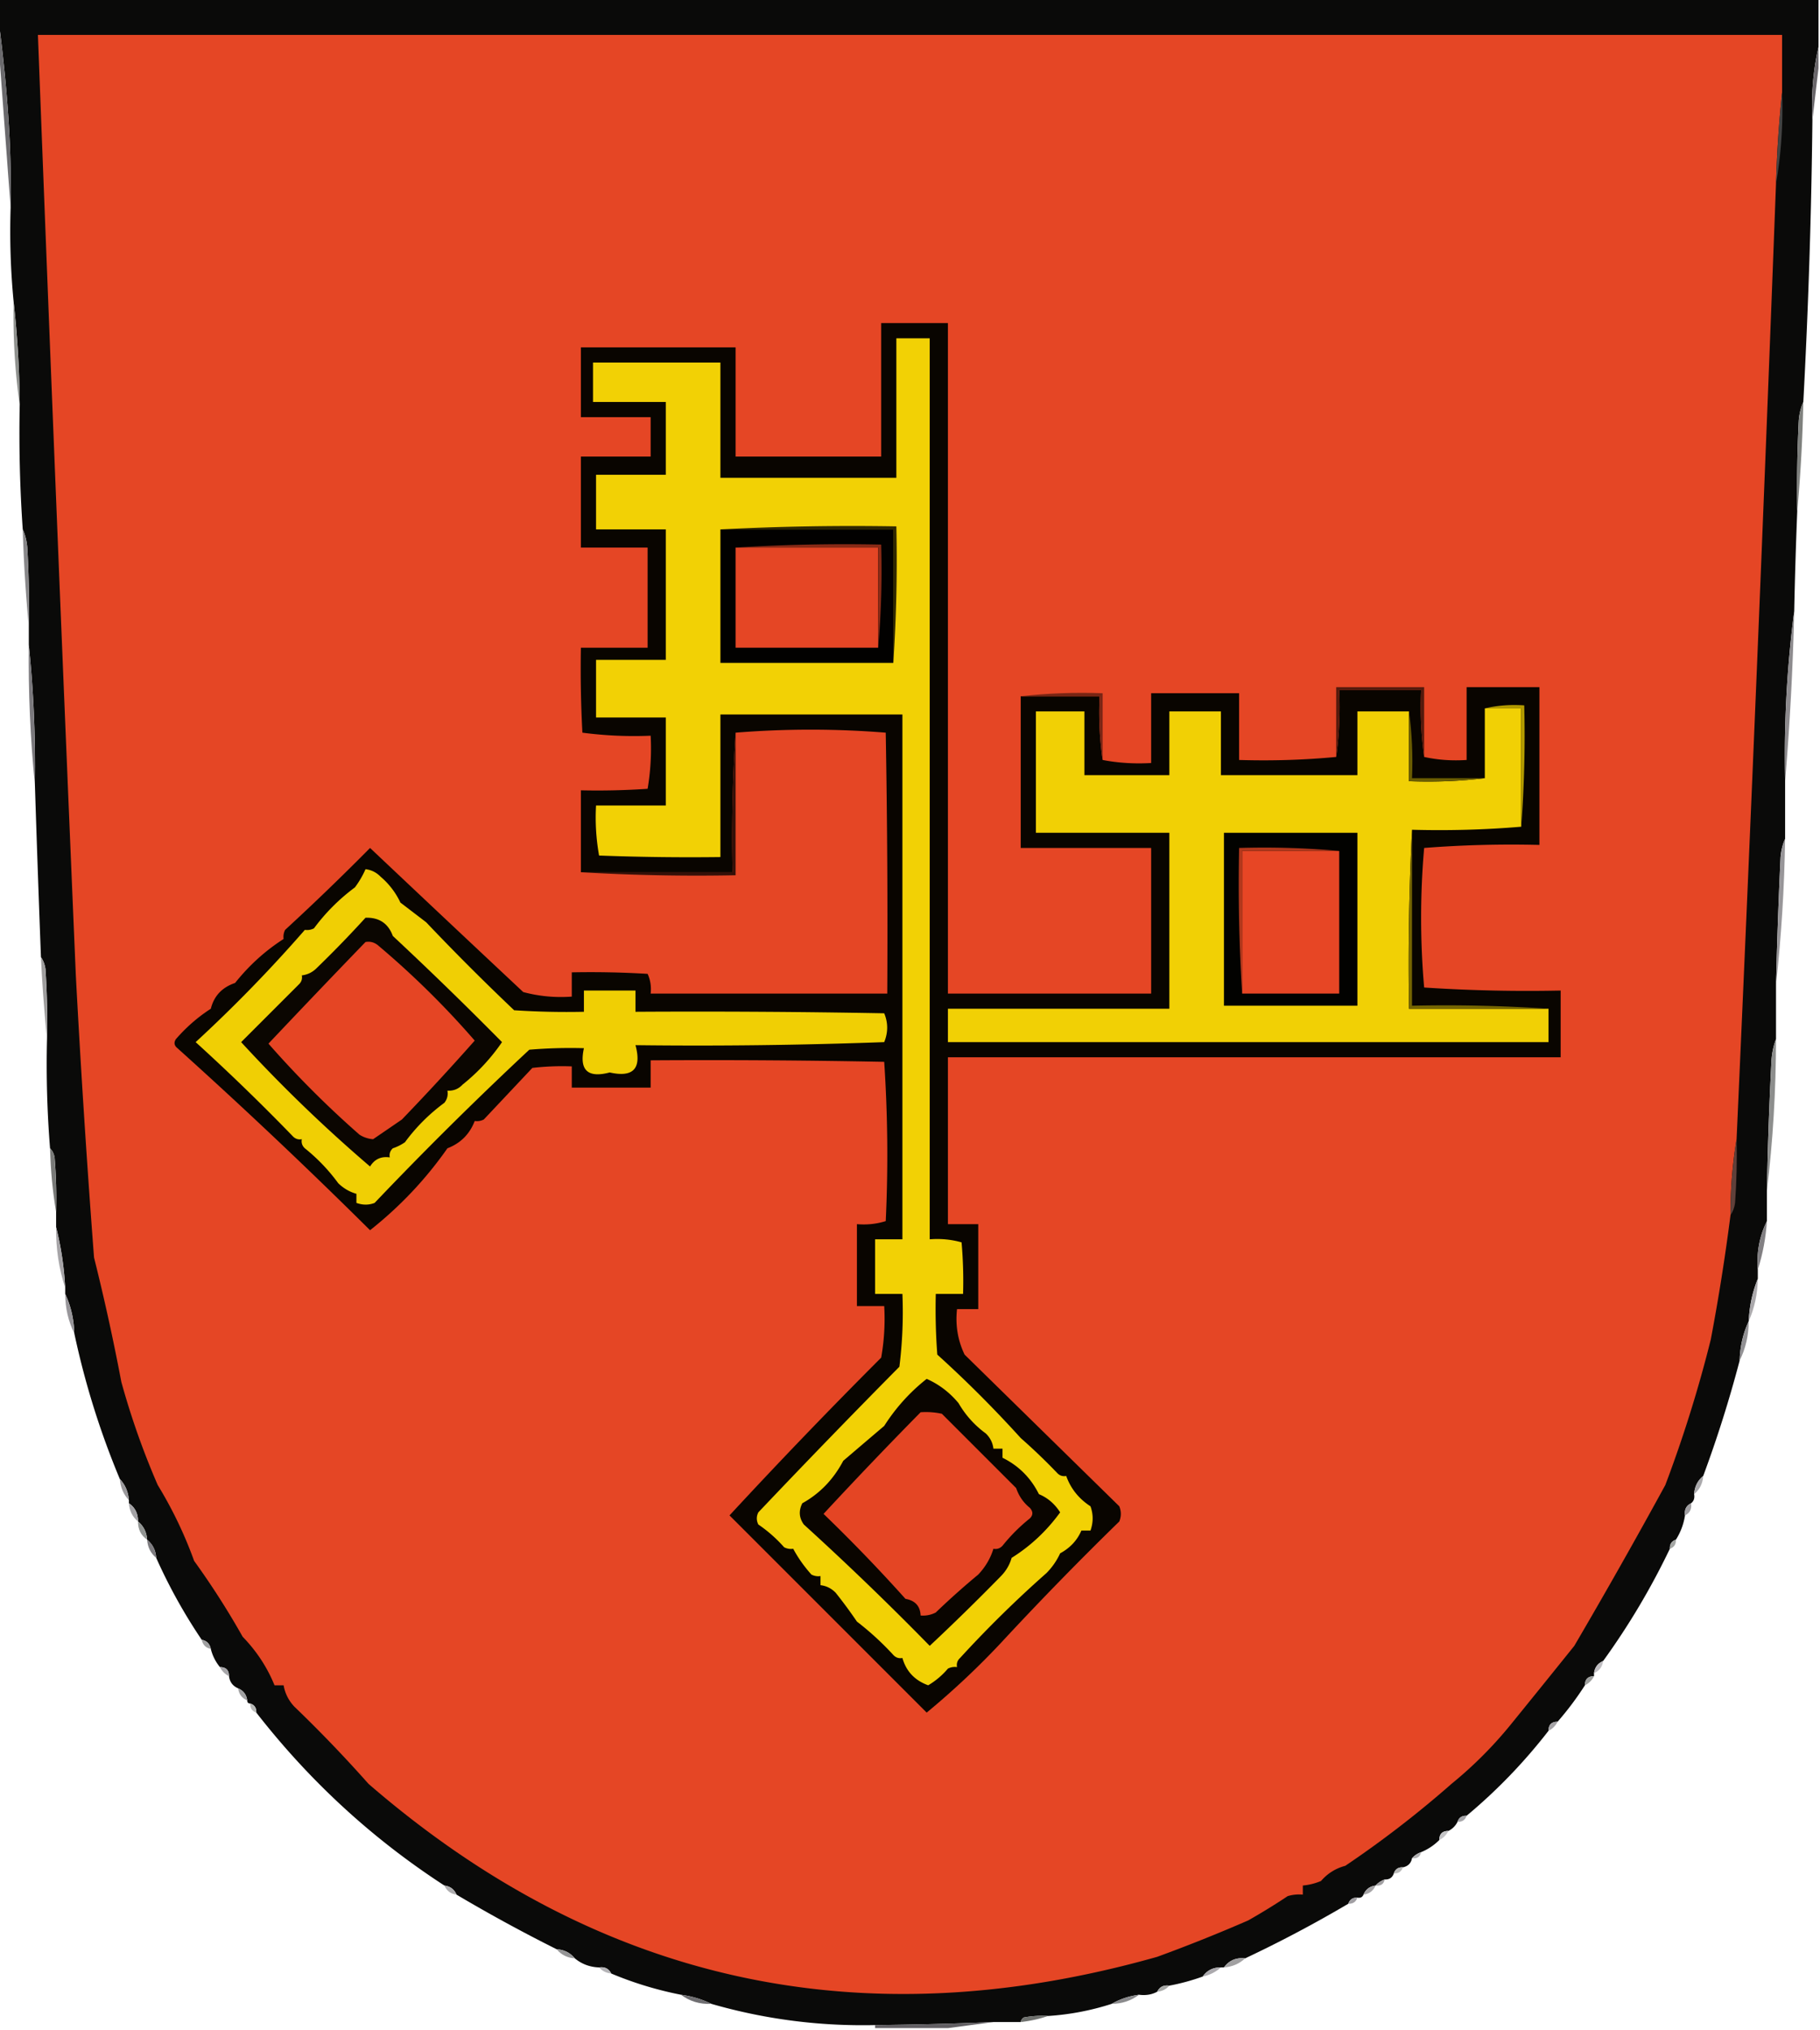 <svg xmlns="http://www.w3.org/2000/svg" width="600" height="669" style="shape-rendering:geometricPrecision;text-rendering:geometricPrecision;image-rendering:optimizeQuality;fill-rule:evenodd;clip-rule:evenodd"><path style="opacity:1" fill="#0a0a09" d="M-.5-.5h600v16c-1.769 7.757-2.435 15.757-2 24a2169.067 2169.067 0 0 1-3 93c-.809 1.792-1.309 3.792-1.5 6-.5 9.994-.666 19.994-.5 30a1635.643 1635.643 0 0 0-1 33c-2.418 18.434-3.418 37.1-3 56v19c-.809 1.792-1.309 3.792-1.5 6a1762.403 1762.403 0 0 0-1.5 42v18c-.814 2.131-1.314 4.464-1.5 7a1253.934 1253.934 0 0 0-1.5 43v10c-2.447 4.938-3.447 10.272-3 16v3c-1.783 4.386-2.783 9.053-3 14-1.873 4.015-2.873 8.349-3 13a405.333 405.333 0 0 1-12 38c-1.846 1.53-2.846 3.53-3 6 .237 1.291-.096 2.291-1 3-1.604.787-2.271 2.12-2 4-.457 2.906-1.457 5.572-3 8-1.406.473-2.073 1.473-2 3a238.657 238.657 0 0 1-22 37c-1.762.762-2.762 2.096-3 4v1c-2 0-3 1-3 3a101.434 101.434 0 0 1-9 12c-2 0-3 1-3 3-8.037 10.368-17.037 19.701-27 28-1.527-.073-2.527.594-3 2a6.547 6.547 0 0 1-3 3c-2 0-3 1-3 3a18.33 18.33 0 0 1-6 4c-1.21.432-2.21 1.099-3 2-.31 1.644-1.31 2.644-3 3-1.527-.073-2.527.594-3 2-.473 1.406-1.473 2.073-3 2-1.21.432-2.21 1.099-3 2-1.904.238-3.238 1.238-4 3-.342.838-1.008 1.172-2 1-1.527-.073-2.527.594-3 2a414.05 414.05 0 0 1-34 18c-2.981-.318-5.315.682-7 3h-1c-2.589-.039-4.589.961-6 3a70.466 70.466 0 0 1-11 3c-1.88-.271-3.213.396-4 2-1.765.961-3.765 1.295-6 1-3.285.428-6.285 1.428-9 3a86.112 86.112 0 0 1-21 4 32.462 32.462 0 0 0-8 .5c-.556.383-.889.883-1 1.5h-9c-12.994.536-25.994.869-39 1-18.412.407-36.412-1.926-54-7-3.083-1.525-6.416-2.525-10-3-7.981-1.575-15.648-3.908-23-7-.787-1.604-2.12-2.271-4-2-3.078-.12-5.745-1.12-8-3-1.53-1.846-3.53-2.846-6-3a526.907 526.907 0 0 1-33-18c-.762-1.762-2.096-2.762-4-3-23.761-15.419-44.427-34.419-62-57 .073-1.527-.594-2.527-2-3-.667 0-1-.333-1-1-.238-1.904-1.238-3.238-3-4s-2.762-2.096-3-4c0-2-1-3-3-3a15.057 15.057 0 0 1-3-6c-.356-1.69-1.356-2.69-3-3a177.425 177.425 0 0 1-15-27c-.154-2.47-1.154-4.47-3-6-.154-2.47-1.154-4.47-3-6 .039-2.589-.961-4.589-3-6v-1c-.207-2.741-1.207-5.074-3-7a269.104 269.104 0 0 1-15-48c-.127-4.651-1.127-8.985-3-13v-2c-.373-6.892-1.373-13.558-3-20v-5c.166-6.009 0-12.009-.5-18-.232-1.237-.732-2.237-1.5-3a344.945 344.945 0 0 1-1-36c.166-7.674 0-15.341-.5-23-.21-1.558-.71-2.891-1.5-4a9758.914 9758.914 0 0 1-2-57c.232-15.528-.434-30.861-2-46v-6c.166-8.673 0-17.34-.5-26-.19-2.208-.69-4.208-1.5-6a456.99 456.99 0 0 1-1-41 326.395 326.395 0 0 0-2-34c-.994-10.153-1.328-20.487-1-31 .166-8.673 0-17.34-.5-26a491.197 491.197 0 0 0-3.5-36v-7z"/><path style="opacity:1" fill="#e54625" d="M587.5 30.5a387.009 387.009 0 0 0-2 30 42780.311 42780.311 0 0 1-13 315c-1.369 8.13-2.036 16.463-2 25a693.582 693.582 0 0 1-6.5 41 429 429 0 0 1-15 48 2022.093 2022.093 0 0 1-30 53 5787.885 5787.885 0 0 1-21 26 134.725 134.725 0 0 1-19.5 19.5 345.61 345.61 0 0 1-35 27c-3.178.844-5.845 2.511-8 5a20.093 20.093 0 0 1-6 1.5v3a12.93 12.93 0 0 0-5 .5 210.83 210.83 0 0 1-13 8 531.313 531.313 0 0 1-30 12c-97.515 27.586-184.182 8.586-260-57A441.019 441.019 0 0 0 97 562.5c-1.88-2.027-3.046-4.36-3.5-7h-3c-2.41-5.937-5.91-11.27-10.5-16a265.445 265.445 0 0 0-16-25 137.218 137.218 0 0 0-12-25 256.567 256.567 0 0 1-12-34 718.614 718.614 0 0 0-9-41 4108.248 4108.248 0 0 1-6-93 69098.04 69098.04 0 0 1-12.5-310h575v19z"/><path style="opacity:1" fill="#6b6a6d" d="M-.5 6.5a491.197 491.197 0 0 1 3.5 36c.5 8.66.666 17.327.5 26l-4-54v-8z"/><path style="opacity:1" fill="#6a676b" d="M599.5 15.5v7l-2 17c-.435-8.243.231-16.243 2-24z"/><path style="opacity:1" fill="#444343" d="M587.5 30.5c.373 10.22-.293 20.22-2 30a387.009 387.009 0 0 1 2-30z"/><path style="opacity:1" fill="#090500" d="M336.5 229.5h26c-.325 7.187.009 14.187 1 21 5.14.988 10.474 1.321 16 1v-23h29v22c10.846.328 21.513-.006 32-1 .992-7.148 1.325-14.481 1-22h27c-.325 7.519.008 14.852 1 22 4.47.986 9.137 1.319 14 1v-24h24v52a371.56 371.56 0 0 0-38 1 265.066 265.066 0 0 0 0 46 518.61 518.61 0 0 0 45 1v22h-202v55h10v28h-7c-.581 5.313.252 10.313 2.5 15l51 50c.667 1.667.667 3.333 0 5a1100.813 1100.813 0 0 0-39 40 264.403 264.403 0 0 1-24.5 23l-65-65a1839.881 1839.881 0 0 1 50-52 73.133 73.133 0 0 0 1-17h-9v-27c3.277.284 6.443-.049 9.5-1a463.418 463.418 0 0 0-.5-52.5c-25.665-.5-51.331-.667-77-.5v9h-26v-7a84.902 84.902 0 0 0-13 .5 20487.679 20487.679 0 0 1-16 17 4.934 4.934 0 0 1-3 .5c-1.667 4.333-4.667 7.333-9 9-7.118 10.174-15.618 19.174-25.5 27a1779.15 1779.15 0 0 0-63.5-60c-1.083-.865-1.25-1.865-.5-3 3.444-3.956 7.278-7.289 11.5-10 1.048-4.219 3.715-7.053 8-8.5 4.616-5.79 9.949-10.623 16-14.5a4.932 4.932 0 0 1 .5-3 834.178 834.178 0 0 0 28-27 15407.834 15407.834 0 0 0 50.5 47.5c5.208 1.397 10.541 1.897 16 1.5v-8c8.34-.166 16.673 0 25 .5.923 2.041 1.256 4.208 1 6.5h78c.167-28.669 0-57.335-.5-86-16.5-1.326-33-1.326-49.5 0a529.493 529.493 0 0 0-1 46h-50v-27c7.341.166 14.674 0 22-.5a79.547 79.547 0 0 0 1-17.5 130.161 130.161 0 0 1-22.5-1c-.5-9.327-.666-18.661-.5-28h22v-33h-22v-30h23v-13h-23v-23h51v36h48v-44h22v221h67v-48h-43v-50z"/><path style="opacity:1" fill="#f2d105" d="M295.5 111.5h11v297c3.606-.289 7.106.044 10.5 1 .499 5.657.666 11.324.5 17h-9c-.166 6.675 0 13.342.5 20 9.477 8.562 18.644 17.729 27.5 27.5a194.412 194.412 0 0 1 12 11.5c.825.886 1.825 1.219 3 1 1.491 4.17 4.158 7.503 8 10 .949 2.626.949 5.292 0 8h-3c-1.382 3.221-3.715 5.721-7 7.5a22.632 22.632 0 0 1-4.5 6.5 375.86 375.86 0 0 0-28.5 28c-.886.825-1.219 1.825-1 3a4.934 4.934 0 0 0-3 .5 25.55 25.55 0 0 1-6.5 5.5c-4.423-1.603-7.257-4.603-8.5-9-1.175.219-2.175-.114-3-1a94.16 94.16 0 0 0-12-11 153.742 153.742 0 0 0-7-9.5c-1.4-1.438-3.067-2.271-5-2.5v-3a4.934 4.934 0 0 1-3-.5c-2.408-2.688-4.408-5.521-6-8.5a4.934 4.934 0 0 1-3-.5 45.255 45.255 0 0 0-8.5-7.5c-.667-1.333-.667-2.667 0-4a3101.269 3101.269 0 0 1 46.5-48 144.841 144.841 0 0 0 1-24h-9v-18h9v-173h-60v47c-13.337.167-26.671 0-40-.5a70.907 70.907 0 0 1-1-16.5h23v-29h-23v-19h23v-43h-23v-18h23v-24h-24v-13h42v38h58v-46z"/><path style="opacity:1" fill="#8f918e" d="M4.5 99.5a326.395 326.395 0 0 1 2 34c-1.58-11.128-2.246-22.461-2-34z"/><path style="opacity:1" fill="#7f817e" d="M594.5 132.5a507.941 507.941 0 0 1-2 36c-.166-10.006 0-20.006.5-30 .191-2.208.691-4.208 1.5-6z"/><path style="opacity:1" fill="#2f2700" d="M237.5 174.5a841.82 841.82 0 0 1 58-1 507.055 507.055 0 0 1-1 45v-44h-57z"/><path style="opacity:1" fill="#020100" d="M237.5 174.5h57v44h-57v-44z"/><path style="opacity:1" fill="#e54625" d="M242.5 180.5h47v33h-47v-33z"/><path style="opacity:1" fill="#892a16" d="M242.5 180.5a576.628 576.628 0 0 1 48-1c.328 11.512-.005 22.846-1 34v-33h-47z"/><path style="opacity:1" fill="#888789" d="M7.5 174.5c.81 1.792 1.31 3.792 1.5 6 .5 8.66.666 17.327.5 26a484.949 484.949 0 0 1-2-32z"/><path style="opacity:1" fill="#7b797d" d="M9.5 212.5c1.566 15.139 2.232 30.472 2 46-1.525-15.14-2.191-30.474-2-46z"/><path style="opacity:1" fill="#541a0d" d="M469.5 249.5c-.992-7.148-1.325-14.481-1-22h-27c.325 7.519-.008 14.852-1 22v-23h29v23z"/><path style="opacity:1" fill="#792514" d="M336.5 229.5c8.818-.993 17.818-1.327 27-1v22c-.991-6.813-1.325-13.813-1-21h-26z"/><path style="opacity:1" fill="#f1d005" d="M489.5 233.5h12v39c-11.822.995-23.822 1.328-36 1a871.155 871.155 0 0 0-1 59h46v11h-198v-11h73v-58h-44v-40h16v21h28v-21h17v21h45v-21h17v23c8.517.326 16.85-.007 25-1v-23z"/><path style="opacity:1" fill="#b29a00" d="M489.5 233.5c4.134-.985 8.468-1.318 13-1a400.456 400.456 0 0 1-1 40v-39h-12z"/><path style="opacity:1" fill="#8d8b8e" d="M591.5 201.5a927.936 927.936 0 0 1-3 56c-.418-18.9.582-37.566 3-56z"/><path style="opacity:1" fill="#6a5c01" d="M464.5 234.5c.992 7.148 1.325 14.481 1 22h24c-8.15.993-16.483 1.326-25 1v-23z"/><path style="opacity:1" fill="#020200" d="M403.5 274.5h44v57h-44v-57z"/><path style="opacity:1" fill="#b1371b" d="M441.5 280.5h-32v47a576.628 576.628 0 0 1-1-48c11.179-.328 22.179.005 33 1z"/><path style="opacity:1" fill="#e74625" d="M441.5 280.5v47h-32v-47h32z"/><path style="opacity:1" fill="#f0cf04" d="M120.5 286.5c1.933.229 3.6 1.062 5 2.5a25.223 25.223 0 0 1 6.5 8.5l8.5 6.5a787.52 787.52 0 0 0 29 29c7.659.5 15.326.666 23 .5v-7h17v7c27.335-.167 54.669 0 82 .5 1.299 3.135 1.299 6.301 0 9.5a1681.8 1681.8 0 0 1-82 1c2.094 7.739-.74 10.739-8.5 9-7.25 1.916-10.083-.751-8.5-8a162.597 162.597 0 0 0-18 .5 1213.937 1213.937 0 0 0-51 50.5c-1.916.748-3.916.748-6 0v-3c-2.26-.639-4.26-1.806-6-3.5a60.125 60.125 0 0 0-11-11.5c-.886-.825-1.219-1.825-1-3-1.175.219-2.175-.114-3-1a701.187 701.187 0 0 0-32-31 471 471 0 0 0 36-37 4.934 4.934 0 0 0 3-.5 64.757 64.757 0 0 1 13.5-13.5 30.137 30.137 0 0 0 3.5-6z"/><path style="opacity:1" fill="#341008" d="M242.5 241.5v47a650.602 650.602 0 0 1-51-1h50a529.493 529.493 0 0 1 1-46z"/><path style="opacity:1" fill="#989699" d="M588.5 276.5c-.245 16.2-1.245 32.2-3 48 .333-14.004.833-28.004 1.5-42 .191-2.208.691-4.208 1.5-6z"/><path style="opacity:1" fill="#0b0601" d="M120.5 302.5c4.478-.142 7.478 1.858 9 6a1242.77 1242.77 0 0 1 36 35 64.718 64.718 0 0 1-13 14c-1.35 1.45-3.016 2.117-5 2 .262 1.478-.071 2.811-1 4a60.704 60.704 0 0 0-13 13 15.69 15.69 0 0 1-4 2c-.886.825-1.219 1.825-1 3-2.86-.416-5.026.584-6.5 3a491.801 491.801 0 0 1-42.5-41l19-19c.886-.825 1.219-1.825 1-3 1.933-.229 3.6-1.062 5-2.5a366.182 366.182 0 0 0 16-16.5z"/><path style="opacity:1" fill="#e54524" d="M120.5 310.5c1.478-.262 2.811.071 4 1a285.45 285.45 0 0 1 32 31.5 843.504 843.504 0 0 1-24 26c-3.186 2.194-6.352 4.36-9.5 6.5a9.62 9.62 0 0 1-4.5-1.5 325.253 325.253 0 0 1-30-30 4096.634 4096.634 0 0 1 32-33.5z"/><path style="opacity:1" fill="#9e9d9d" d="M13.5 315.5c.79 1.109 1.29 2.442 1.5 4 .5 7.659.666 15.326.5 23a508.579 508.579 0 0 1-2-27z"/><path style="opacity:1" fill="#766601" d="M465.5 273.5v58a507.055 507.055 0 0 1 45 1h-46c-.33-19.84.003-39.507 1-59z"/><path style="opacity:1" fill="#8d8e8d" d="M585.5 342.5c-.014 16.877-1.014 33.544-3 50 .254-14.34.754-28.673 1.5-43 .186-2.536.686-4.869 1.5-7z"/><path style="opacity:1" fill="#797a78" d="M16.5 378.5c.768.763 1.268 1.763 1.5 3 .5 5.991.666 11.991.5 18-1.152-6.809-1.82-13.809-2-21z"/><path style="opacity:1" fill="#60403a" d="M572.5 375.5c.166 7.008 0 14.008-.5 21-.21 1.558-.71 2.891-1.5 4-.036-8.537.631-16.87 2-25z"/><path style="opacity:1" fill="#a6a4a7" d="M18.5 404.5c1.627 6.442 2.627 13.108 3 20-2.101-6.368-3.101-13.035-3-20z"/><path style="opacity:1" fill="#828083" d="M582.5 402.5c-.371 5.576-1.371 10.909-3 16-.447-5.728.553-11.062 3-16z"/><path style="opacity:1" fill="#aba9ac" d="M579.5 421.5c-.081 4.977-1.081 9.643-3 14 .217-4.947 1.217-9.614 3-14z"/><path style="opacity:1" fill="#98969a" d="M21.5 426.5c1.873 4.015 2.873 8.349 3 13-1.989-3.997-2.989-8.33-3-13z"/><path style="opacity:1" fill="#929194" d="M576.5 435.5c-.011 4.67-1.011 9.003-3 13 .127-4.651 1.127-8.985 3-13z"/><path style="opacity:1" fill="#0a0500" d="M305.5 454.5c4.069 1.799 7.569 4.466 10.5 8 2.317 3.982 5.317 7.315 9 10 1.438 1.4 2.271 3.067 2.5 5h3v3c5.324 2.623 9.324 6.623 12 12 2.867 1.187 5.2 3.187 7 6-4.433 6.104-9.766 11.104-16 15-.639 2.26-1.806 4.26-3.5 6a757.544 757.544 0 0 1-23.5 23 984.905 984.905 0 0 0-41.5-40c-1.583-2.199-1.75-4.532-.5-7 5.759-3.195 10.259-7.862 13.5-14 4.525-3.863 9.025-7.696 13.5-11.5 3.824-5.987 8.491-11.154 14-15.5z"/><path style="opacity:1" fill="#e44524" d="M303.5 465.5c2.357-.163 4.69.003 7 .5l24.5 24.5c.894 2.633 2.394 4.8 4.5 6.5 1.115 1.235 1.115 2.402 0 3.5a57.424 57.424 0 0 0-9 9c-.825.886-1.825 1.219-3 1-.97 3.161-2.637 5.994-5 8.5a252.098 252.098 0 0 0-14 12.5 9.108 9.108 0 0 1-5 1c-.126-3.095-1.793-4.928-5-5.5a537.146 537.146 0 0 0-27-28 1498.334 1498.334 0 0 1 32-33.5z"/><path style="opacity:1" fill="#9a989b" d="M39.5 487.5c1.793 1.926 2.793 4.259 3 7-1.793-1.926-2.793-4.259-3-7z"/><path style="opacity:1" fill="#aaa9ac" d="M561.5 486.5c-.154 2.47-1.154 4.47-3 6 .154-2.47 1.154-4.47 3-6z"/><path style="opacity:1" fill="#a19fa2" d="M557.5 495.5c.271 1.88-.396 3.213-2 4-.271-1.88.396-3.213 2-4z"/><path style="opacity:1" fill="#a3a2a5" d="M42.5 495.5c2.039 1.411 3.039 3.411 3 6-1.846-1.53-2.846-3.53-3-6z"/><path style="opacity:1" fill="#929593" d="M45.5 501.5c1.846 1.53 2.846 3.53 3 6-2.039-1.411-3.039-3.411-3-6z"/><path style="opacity:1" fill="#7f7d81" d="M48.5 507.5c1.846 1.53 2.846 3.53 3 6-1.846-1.53-2.846-3.53-3-6z"/><path style="opacity:1" fill="#a4a6a4" d="M552.5 507.5c.073 1.527-.594 2.527-2 3-.073-1.527.594-2.527 2-3z"/><path style="opacity:1" fill="#a0a0a1" d="M66.5 540.5c1.644.31 2.644 1.31 3 3-1.644-.31-2.644-1.31-3-3z"/><path style="opacity:1" fill="#c0bec2" d="M528.5 547.5c-.238 1.904-1.238 3.238-3 4 .238-1.904 1.238-3.238 3-4z"/><path style="opacity:1" fill="#a7a6a9" d="M72.5 549.5c2 0 3 1 3 3a6.544 6.544 0 0 1-3-3z"/><path style="opacity:1" fill="#9e9f9d" d="M525.5 552.5a6.547 6.547 0 0 1-3 3c0-2 1-3 3-3z"/><path style="opacity:1" fill="#a1a1a2" d="M78.5 556.5c1.762.762 2.762 2.096 3 4-1.762-.762-2.762-2.096-3-4z"/><path style="opacity:1" fill="#b7b8b6" d="M82.5 561.5c1.406.473 2.073 1.473 2 3-1.406-.473-2.073-1.473-2-3z"/><path style="opacity:1" fill="#a5a3a6" d="M513.5 567.5a6.547 6.547 0 0 1-3 3c0-2 1-3 3-3z"/><path style="opacity:1" fill="#a5a4a8" d="M483.5 598.5c-.473 1.406-1.473 2.073-3 2 .473-1.406 1.473-2.073 3-2z"/><path style="opacity:1" fill="#c4c4c6" d="M477.5 603.5a6.547 6.547 0 0 1-3 3c0-2 1-3 3-3z"/><path style="opacity:1" fill="#b2b1b3" d="M468.5 610.5c-.321 1.548-1.321 2.215-3 2 .79-.901 1.79-1.568 3-2z"/><path style="opacity:1" fill="#b9b9b8" d="M462.5 615.5c-.473 1.406-1.473 2.073-3 2 .473-1.406 1.473-2.073 3-2z"/><path style="opacity:1" fill="#a2a0a3" d="M456.5 619.5c-.321 1.548-1.321 2.215-3 2 .79-.901 1.79-1.568 3-2z"/><path style="opacity:1" fill="#aeadaf" d="M146.5 621.5c1.904.238 3.238 1.238 4 3-1.904-.238-3.238-1.238-4-3z"/><path style="opacity:1" fill="#a6a4a6" d="M453.5 621.5c-.762 1.762-2.096 2.762-4 3 .762-1.762 2.096-2.762 4-3z"/><path style="opacity:1" fill="#a19fa3" d="M447.5 625.5c-.473 1.406-1.473 2.073-3 2 .473-1.406 1.473-2.073 3-2z"/><path style="opacity:1" fill="#959596" d="M183.5 642.5c2.47.154 4.47 1.154 6 3-2.47-.154-4.47-1.154-6-3z"/><path style="opacity:1" fill="#a1a0a1" d="M410.5 645.5c-1.926 1.793-4.259 2.793-7 3 1.685-2.318 4.019-3.318 7-3z"/><path style="opacity:1" fill="#aba9ad" d="M402.5 648.5c-1.681 1.508-3.681 2.508-6 3 1.411-2.039 3.411-3.039 6-3z"/><path style="opacity:1" fill="#b5b4b7" d="M197.5 648.5c1.88-.271 3.213.396 4 2-1.653-.16-2.986-.826-4-2z"/><path style="opacity:1" fill="#a7a8a6" d="M385.5 654.5c-1.014 1.174-2.347 1.84-4 2 .787-1.604 2.12-2.271 4-2z"/><path style="opacity:1" fill="#6f6e71" d="M224.5 657.5c3.584.475 6.917 1.475 10 3-3.786.18-7.119-.82-10-3z"/><path style="opacity:1" fill="#8a8a8c" d="M375.5 657.5c-2.584 1.972-5.584 2.972-9 3 2.715-1.572 5.715-2.572 9-3z"/><path style="opacity:1" fill="#6f716e" d="M345.5 664.5c-2.811.975-5.811 1.642-9 2 .111-.617.444-1.117 1-1.5a32.462 32.462 0 0 1 8-.5z"/><path style="opacity:1" fill="#636064" d="m327.5 666.5-15 2h-24v-1c13.006-.131 26.006-.464 39-1z"/></svg>